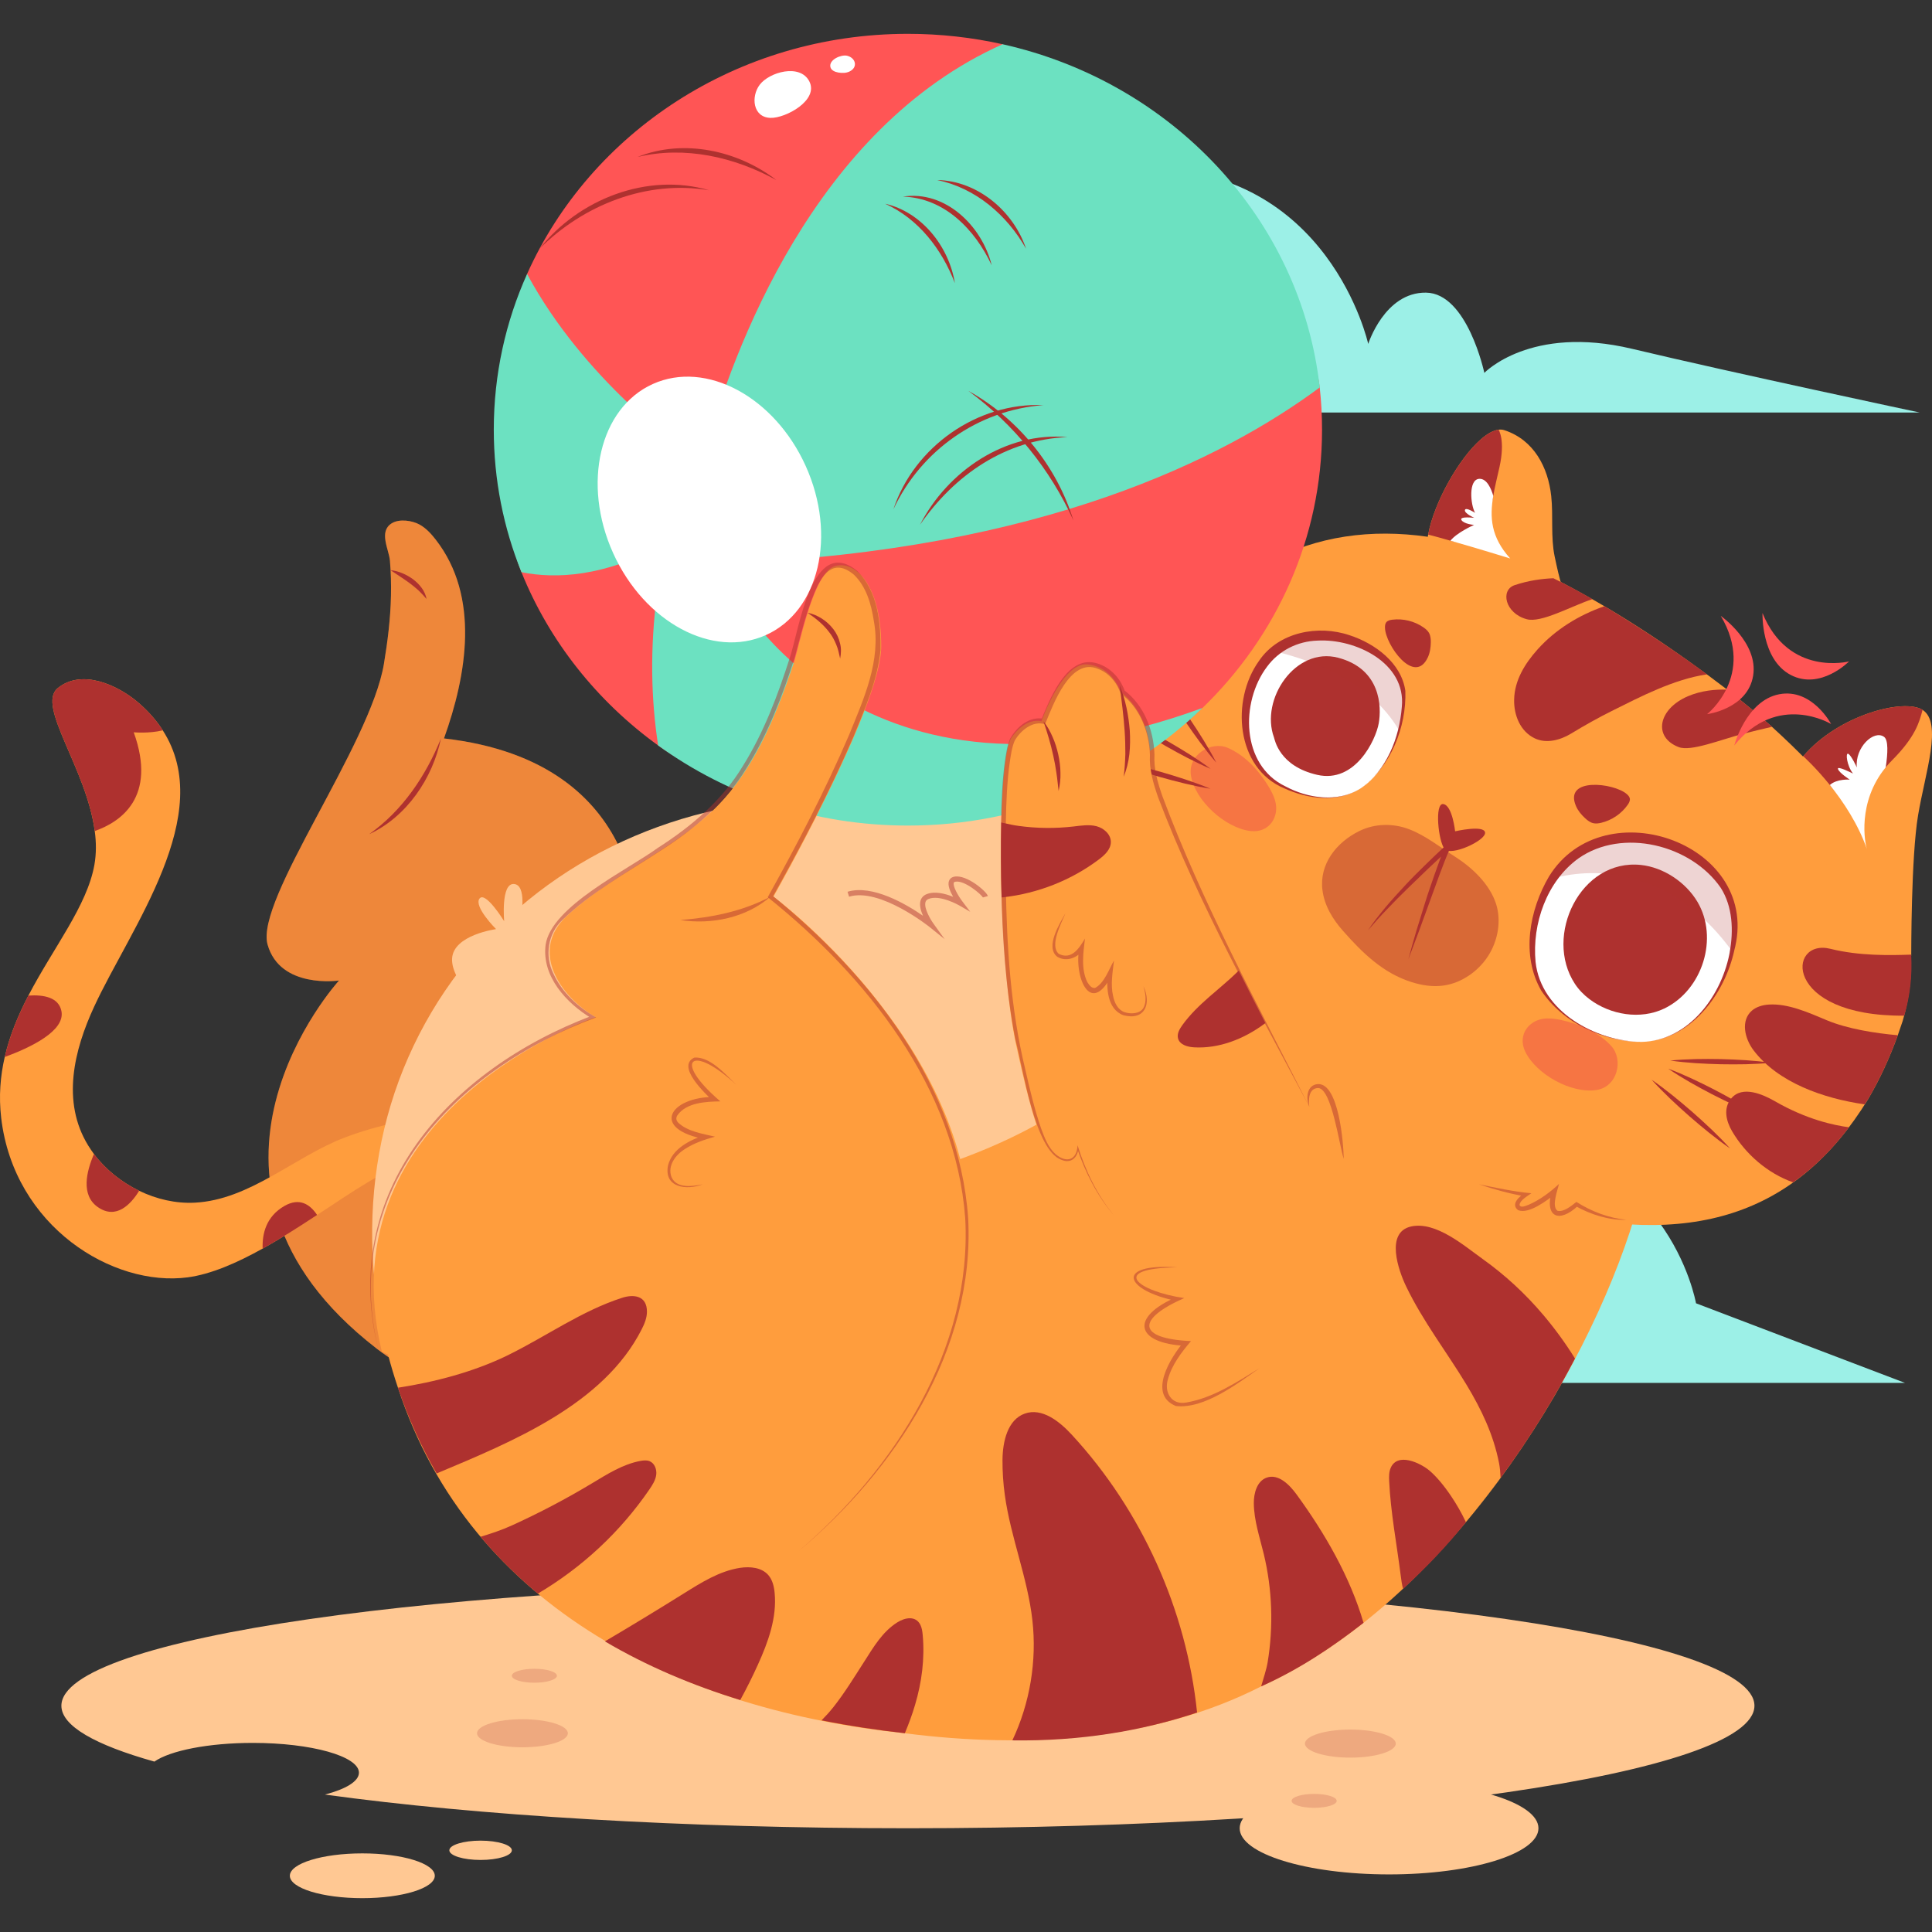 <?xml version="1.0" encoding="UTF-8"?>
<!-- Generator: Adobe Illustrator 25.2.3, SVG Export Plug-In . SVG Version: 6.00 Build 0)  -->
<svg xmlns="http://www.w3.org/2000/svg" xmlns:xlink="http://www.w3.org/1999/xlink" version="1.1" id="Capa_1" x="0px" y="0px" viewBox="0 0 512 512" style="enable-background:new 0 0 512 512;" xml:space="preserve" width="512" height="512">
<rect x="0" y="0" width="512" height="512" fill="#333333" stroke="none"/>
<g>
	<path style="fill:#9CF0E7;" d="M246.104,88.227c0,0,7.554-43.383,56.893-43.631c49.339-0.247,59.596,46.552,59.596,46.552   s4.333-13.731,15.309-13.597c10.975,0.134,15.463,21.269,15.463,21.269s12.18-12.801,39.106-6.39   c26.925,6.411,76.289,16.897,76.289,16.897H190.718L246.104,88.227z"/>
	<path style="fill:#9CF0E7;" d="M449.461,345.383c0,0-7.554-43.383-56.893-43.631c-49.339-0.247-59.596,46.552-59.596,46.552   s-4.333-13.731-15.309-13.597c-10.975,0.134-15.463,21.269-15.463,21.269s-12.181-12.801-39.106-6.39   c-26.926,6.411-76.289,16.897-76.289,16.897h318.041L449.461,345.383z"/>
	<path style="fill:#FFC893;" d="M464.945,452.039c0,17.924-100.448,32.467-224.346,32.467c-59.863,0-114.259-3.394-154.493-8.93   c5.547-1.445,9.015-3.51,9.015-5.794c0-4.362-12.596-7.897-28.117-7.897c-11.812,0-21.931,2.052-26.087,4.955   c-15.761-4.426-24.649-9.459-24.649-14.801c0-17.937,100.433-32.467,224.331-32.467   C364.497,419.573,464.945,434.103,464.945,452.039z"/>
	<g>
		<path style="fill:#FF9D3D;" d="M495.098,291.226l-0.056,0.102c-18.881,30.78-47.109,39.922-88.88,28.726    c-54.469-15.289-112.597-92.507-112.597-92.507c-2.177-12.392,1.69-35.873,13.569-51.866c0.062-0.079,0.102-0.152,0.163-0.231    c1.361-1.956,2.907-3.963,4.52-5.842c4.429-5.2,9.375-10.128,14.851-14.298c24.2-19.428,55.765-16.931,84.996-2.069    c0.145,0.079,0.298,0.144,0.444,0.223c0.495,0.232,0.996,0.487,1.49,0.755c15.57,8.084,30.898,18.416,44.125,28.539l0.014,0.008    c4.235,3.286,8.175,6.563,11.848,9.844c27.754,25.321,42.909,49.657,34.628,78.011c-0.415,1.265-0.84,2.486-1.278,3.729    C500.747,280.407,498.136,286.064,495.098,291.226z"/>
		<g>
			<path style="fill:#FFFFFF;" d="M435.109,276.113c-9.16,0.188-20.022-4.863-25.374-12.355c-1.142-1.601-2.035-3.35-2.62-5.25     c-2.498-8.272-0.289-18.479,4.382-25.67c0.095-0.174,0.204-0.34,0.314-0.507c4.847-7.17,13.284-11.009,21.867-10.344     c10.043,0.783,21.951,6.611,24.993,16.892c1.196,4.06,1.242,8.642,0.321,13.168l0.014,0.008     C456.59,264.128,447.38,275.85,435.109,276.113z"/>
			<path style="fill:#AE312F;" d="M435.11,276.113c-10.236-0.039-20.897-4.989-26.672-13.609c-5.366-9.327-3.166-21.351,2.097-30.29     l-0.045,0.076c14.586-23.669,56.862-8.447,49.036,19.867l-0.271-0.586c0.013,0.007,0.356,0.208,0.37,0.216     C457.079,263.484,447.972,275.765,435.11,276.113z M435.11,276.113c12.653-0.367,21.386-12.591,23.361-24.165l0.271,0.584     c-0.01-0.006-0.344-0.18-0.357-0.186c1.052-5.71,0.796-12.096-2.368-17.064c-7.878-11.445-26.069-15.968-37.692-7.814     c-8.398,6.06-12.344,17.31-11.384,27.453C408.378,268.071,422.849,276.008,435.11,276.113z"/>
		</g>
		<path style="fill:#AE312F;" d="M385.621,220.302c0,0-0.723-6.833-3.119-7.218c-2.396-0.385-1.337,9.936,0.34,11.923    c1.677,1.987,10.945-2.249,10.719-4.365C393.334,218.526,385.621,220.302,385.621,220.302z"/>
		<path style="fill:#AE312F;" d="M373.228,254.211c0.663-2.548,1.421-5.066,2.143-7.596l2.339-7.536    c0.775-2.515,1.659-4.993,2.52-7.481c0.89-2.484,1.747-4.96,2.836-7.42l1.073,0.795c-3.792,3.384-7.458,6.928-11.104,10.478    c-1.82,1.779-3.624,3.577-5.37,5.43c-1.777,1.825-3.482,3.716-5.138,5.662c1.413-2.131,3.027-4.122,4.645-6.104    c1.649-1.957,3.38-3.84,5.118-5.717c1.728-1.887,3.56-3.672,5.38-5.467c1.829-1.788,3.672-3.554,5.556-5.294l2.456-2.267    l-1.383,3.062c-1.056,2.339-1.98,4.815-2.896,7.266l-2.692,7.401l-2.699,7.406L373.228,254.211z"/>
		<path style="fill:#AE312F;" d="M421.254,264.81c5.521,4.147,13.47,5.508,19.815,2.453c10.108-4.867,14.467-18.696,8.753-28.293    c-3.068-5.153-8.943-9.105-14.939-9.746c-16.023-1.713-25.854,18.791-17.524,31.494    C418.385,262.283,419.717,263.656,421.254,264.81z"/>
		<g>
			<path style="fill:#FFFFFF;" d="M360.541,208.957c-6.685,4.286-15.617,2.432-22.025-1.36c-0.876-0.534-1.699-1.133-2.445-1.803     c-9.046-8.073-7.495-25.437,1.716-33.185c0.931-0.811,1.97-1.507,3.078-2.089c9.724-5.059,25.12-0.588,30.066,9.412     c1.18,2.432,1.234,5.304,0.949,7.936c-0.189,1.799-0.575,3.716-1.139,5.65C369.01,199.599,365.515,205.773,360.541,208.957z"/>
			<path style="fill:#AE312F;" d="M360.541,208.957c-6.068,3.879-13.937,2.821-20.21-0.047     c-12.856-5.367-14.153-23.413-6.673-33.784c5.208-7.699,15.765-9.606,24.045-6.763c6.697,2.184,13.692,7.332,14.728,14.728     C372.764,192.717,368.518,203.304,360.541,208.957z M360.541,208.957c6.964-4.799,10.322-13.482,10.959-21.64     c1.143-11.673-12.322-18.116-22.361-17.551c-5.306,0.164-10.235,2.664-13.365,6.922c-7.084,9.386-6.891,26.038,4.822,31.683     C346.628,211.605,354.492,212.76,360.541,208.957z"/>
		</g>
		<path style="fill:#AE312F;" d="M337.619,195.433c0.216,0.588,1.358,7.602,11.454,9.909c10.096,2.307,15.524-9.282,16.304-13.647    c0.781-4.364,0.577-14.409-10.75-17.387C343.299,171.329,333.91,185.309,337.619,195.433z"/>
		<path style="fill:#FF9D3D;" d="M414.414,156.076c-0.592,0.016-10.184,0.27-19.352-0.977c-3.129-0.443-6.208-1.047-8.864-1.91    c-4.309-1.387-7.508-3.431-7.957-6.444c-0.191-1.309-0.129-2.839,0.152-4.531c0.021-0.177,0.05-0.368,0.085-0.537    c1.549-8.477,8.134-20.217,14.033-25.308c1.641-1.422,3.219-2.314,4.616-2.494c0.55-0.077,1.052-0.029,1.55,0.129    c7.856,2.585,11.602,9.88,12.415,17.478c0.563,5.222-0.174,10.827,0.909,15.993c0.09,0.388,0.77,3.771,1.432,6.184l0.165,0.561    C413.895,155.266,414.201,156.016,414.414,156.076z"/>
		<path style="fill:#FF9D3D;" d="M506.496,253.298c-0.595-0.532-39.372-35.742-31.268-49.234c0.778-1.29,1.672-2.516,2.652-3.658    c9.31-10.971,26.729-15.397,31.607-12.288l0.014,0.008c5.377,3.438,0.686,16.681-1.191,27.936    C506.447,227.154,506.509,252.514,506.496,253.298z"/>
		<path style="fill:#AE312F;" d="M491.723,211.94c0,0-3.256,0.485-6.794-3.909c-3.722-4.608-6.892-7.465-7.05-7.626    c9.31-10.971,26.729-15.397,31.607-12.288l0.014,0.008c-0.855,3.263-1.902,7.155-8.092,13.367    c-0.613,0.607-1.161,1.232-1.671,1.857C493.057,207.523,491.723,211.94,491.723,211.94z"/>
		<path style="fill:#AE312F;" d="M392.301,139.01c0,0-0.743,6.308-7.923,4.279c-2.197-0.632-4.279-1.201-5.9-1.614    c1.549-8.477,8.134-20.217,14.033-25.308c1.641-1.422,3.219-2.314,4.616-2.494c0,0,1.866,2.693,0.242,9.961    c-0.597,2.65-1.225,5.151-1.635,7.564C394.77,137.107,392.301,139.01,392.301,139.01z"/>
		<path style="opacity:0.48;fill:#EB4949;" d="M409.818,269.904c-4.489,0.154-7.779,4.261-5.625,8.763    c2.884,6.029,12.266,11.252,18.932,10.189c5.628-0.897,7.128-8.113,3.878-11.647c-2.746-2.988-6.445-4.929-10.259-6.092    C414.971,270.577,412.334,269.818,409.818,269.904z"/>
		<path style="opacity:0.48;fill:#EB4949;" d="M337.885,212.064c1.315,4.295-1.498,8.742-6.456,8.171    c-6.639-0.766-14.631-7.938-15.795-14.587c-0.983-5.613,5.352-9.38,9.752-7.457c3.719,1.625,6.758,4.491,9.099,7.718    C335.573,207.41,337.148,209.657,337.885,212.064z"/>
		<path style="fill:#AE312F;" d="M452.375,178.715c-8.783,1.26-17.837,6.024-24.834,9.5c-3.841,1.9-7.585,4.002-11.245,6.227    c-2.752,1.664-6.444,2.703-9.545,1.24c-3.894-1.839-5.597-6.213-5.49-10.316c0.121-5.131,2.881-9.54,6.209-13.263    c4.714-5.265,10.976-9.122,17.725-11.452c0.297,0.18,0.608,0.369,0.92,0.558C435.738,167.052,444.493,172.895,452.375,178.715z"/>
		<path style="fill:#AE312F;" d="M320.621,180.581c-4.233-1.873-7.375-5.75-9.661-9.952c0.278-0.338,0.557-0.676,0.857-1.021    c0.271-0.323,0.549-0.661,0.841-0.992c2.582-2.943,5.325-5.799,8.261-8.492C323.949,171.604,328.564,184.079,320.621,180.581z"/>
		<path style="fill:#AE312F;" d="M312.728,189.574c-3.495-0.153-7.476-2.453-10.927-5.106c0.476-0.908,0.974-1.823,1.495-2.744    c1.151-2.009,2.421-4.029,3.839-6.043c0.062-0.079,0.102-0.152,0.163-0.231C313.417,182.399,318.889,189.843,312.728,189.574z"/>
		<path style="fill:#AE312F;" d="M330.987,162.728c-1.923-1.688-3.314-4.423-4.319-7.418c0.115-0.107,0.244-0.206,0.373-0.305    c2.714-2.043,5.577-3.947,8.604-5.632C335.992,158.243,335.445,166.644,330.987,162.728z"/>
		<path style="fill:#AE312F;" d="M469.586,192.61c-2.485,0.586-5.268,1.236-7.306,1.763c-6.452,1.682-14.164,4.881-17.441,3.604    c-6.855-2.661-5.379-10.105,2.479-13.469c3.584-1.531,7.354-1.85,10.406-1.75l0.014,0.008    C461.973,186.053,465.913,189.329,469.586,192.61z"/>
		<path style="fill:#AE312F;" d="M422,158.777c-5.75,1.914-13.543,6.367-17.399,5.322c-5.805-1.581-7.023-7.743-3.219-9.023    c3.692-1.246,7.319-1.718,10.283-1.835C415.018,154.898,418.46,156.736,422,158.777z"/>
		<path style="opacity:0.21;fill:#AE312F;" d="M458.991,252.047c-19.594-26.906-44.404-20.18-47.494-19.209    c0.095-0.174,0.204-0.34,0.314-0.507c4.847-7.17,13.284-11.009,21.867-10.344c10.043,0.783,21.951,6.611,24.993,16.892    C459.867,242.94,459.913,247.522,458.991,252.047z"/>
		<path style="opacity:0.21;fill:#AE312F;" d="M370.741,193.518c-7.715-13.317-24.103-18.836-32.954-20.909    c0.931-0.811,1.97-1.507,3.078-2.089c9.724-5.059,25.12-0.588,30.066,9.412c1.18,2.432,1.234,5.304,0.949,7.936    C371.691,189.667,371.305,191.585,370.741,193.518z"/>
		<path style="fill:#AE312F;" d="M504.65,269.164c-32.344,0.23-31.056-20.591-19.555-17.715c7.709,1.921,15.93,1.73,21.382,1.537    C506.801,258.51,506.197,263.905,504.65,269.164z"/>
		<path style="fill:#AE312F;" d="M495.098,291.226l-0.056,0.102c-0.319,0.447-0.601,0.896-0.898,1.337    c-10.904-1.553-22.921-5.764-29.406-14.288c-2.447-3.216-3.443-7.92-0.503-10.517c1.183-1.031,2.859-1.55,4.586-1.644    c5.116-0.301,10.535,2.162,15.333,4.173c5.462,2.279,12.813,3.441,18.781,3.962C500.747,280.407,498.136,286.064,495.098,291.226z    "/>
		<path style="fill:#AE312F;" d="M489.996,298.743c-4.246,5.652-9.168,10.656-14.797,14.595c-6.731-2.368-12.576-7.435-16.159-13.51    c-1.591-2.712-2.44-6.131-0.217-8.761c2.934-3.486,8.398-1.036,11.538,0.769C478.876,296.737,486.034,298.204,489.996,298.743z"/>
		<path style="fill:#AE312F;" d="M294.183,201.424c4.579,0.749,9.043,1.897,13.479,3.142c4.425,1.285,8.822,2.67,13.104,4.456    c-4.579-0.746-9.043-1.894-13.479-3.141C302.862,204.593,298.466,203.208,294.183,201.424z"/>
		<path style="fill:#AE312F;" d="M297.663,190.469c4.128,1.745,8.05,3.85,11.922,6.043c3.851,2.229,7.65,4.548,11.242,7.229    c-4.13-1.742-8.052-3.848-11.922-6.043C305.056,195.467,301.257,193.147,297.663,190.469z"/>
		<path style="fill:#AE312F;" d="M307.363,180c2.94,3.383,5.537,6.998,8.05,10.67c2.479,3.695,4.871,7.449,6.918,11.436    c-2.943-3.381-5.54-6.996-8.05-10.67C311.805,187.739,309.412,183.986,307.363,180z"/>
		<path style="fill:#FFFFFF;" d="M490.203,206.611c0,0-2.714-1.723-3.113-2.788c-0.414-1.072,3.983,1.191,3.983,1.191    c-1.657-2.108-2.045-5.614-1.28-5.254c0.787,0.353,2.285,3.617,2.285,3.617c-0.532-5.28,4.506-10.068,7.219-8.1    c1.162,0.84,1.001,4.349,0.441,8.073c-7.614,9.241-5.551,20.213-4.94,21.788c-2.331-6.712-6.33-12.713-9.868-17.107    C486.795,206.335,490.203,206.611,490.203,206.611z"/>
		<path style="fill:#FFFFFF;" d="M384.378,143.29c1.68-2.116,5.898-4.017,6.266-4.174c-0.228-0.03-2.699-0.265-3.343-1.294    c-0.672-1.082,3.387-0.584,3.387-0.584s-2.681-1.197-2.465-2.077c0.194-0.874,2.697,0.753,2.697,0.753    c-1.235-2.123-1.845-8.952,1.169-9.023c1.962-0.042,3.089,2.625,3.645,4.509c-0.963,5.708-0.658,10.921,4.491,16.607    C400.225,148.006,391.558,145.319,384.378,143.29z"/>
		<path style="opacity:0.48;fill:#AE312F;" d="M373.157,219.652c-4.011-1.457-8.758-1.475-12.941,0.587    c-6.065,2.989-10.594,8.743-9.761,15.58c0.517,4.243,2.786,7.844,5.452,10.868c5.11,5.794,10.595,11.189,18.142,13.57    c2.737,0.864,5.674,1.349,8.652,0.901c4.562-0.686,9.018-3.672,11.681-7.828c2.663-4.155,3.471-9.382,2.117-13.703    c-1.665-5.315-6.428-9.758-10.862-12.57C381.688,224.553,377.567,221.255,373.157,219.652z"/>
		<path style="fill:#AE312F;" d="M437.683,286.124c3.821,2.631,7.368,5.574,10.849,8.593c3.454,3.05,6.839,6.179,9.949,9.622    c-3.823-2.629-7.371-5.572-10.85-8.594C444.18,292.693,440.795,289.564,437.683,286.124z"/>
		<path style="fill:#AE312F;" d="M465.8,295.474c-4.199-1.566-8.208-3.501-12.17-5.526c-3.943-2.061-7.839-4.215-11.542-6.74    c4.201,1.564,8.209,3.499,12.17,5.526C458.199,290.798,462.095,292.952,465.8,295.474z"/>
		<path style="fill:#AE312F;" d="M469.336,281.648c-4.461,0.44-8.911,0.465-13.36,0.389c-4.448-0.117-8.894-0.339-13.33-0.978    c4.461-0.443,8.911-0.468,13.361-0.389C460.454,280.79,464.9,281.012,469.336,281.648z"/>
	</g>
	<g>
		<path style="fill:#FF9D3D;" d="M168.904,247.764c0,0,3.789-45.816-51.241-52.073c6.044-16.856,9.574-37.543-2.189-52.679    c-1.197-1.541-2.543-3.018-4.244-3.974c-1.953-1.098-5.421-1.636-7.47-0.325c-3.454,2.211-0.681,6.869-0.425,9.874    c0.264,3.098,0.343,6.21,0.276,9.318c-0.131,6.062-0.877,12.061-1.871,18.036c-3.59,21.585-34.148,62.51-30.834,74.364    c3.315,11.854,18.932,9.545,18.932,9.545s-48.049,52.703,9.999,97.555C157.884,402.257,168.904,247.764,168.904,247.764z"/>
		<path style="opacity:0.2;fill:#AE312F;" d="M168.904,247.764c0,0,3.789-45.816-51.241-52.073    c6.044-16.856,9.574-37.543-2.189-52.679c-1.197-1.541-2.543-3.018-4.244-3.974c-1.953-1.098-5.421-1.636-7.47-0.325    c-3.454,2.211-0.681,6.869-0.425,9.874c0.264,3.098,0.343,6.21,0.276,9.318c-0.131,6.062-0.877,12.061-1.871,18.036    c-3.59,21.585-34.148,62.51-30.834,74.364c3.315,11.854,18.932,9.545,18.932,9.545s-48.049,52.703,9.999,97.555    C157.884,402.257,168.904,247.764,168.904,247.764z"/>
	</g>
	<path style="fill:#FF9D3D;" d="M433.256,322.229c-13.003,43.049-50.237,102.449-99.04,124.681   c-28.095,14.343-62.128,16.586-94.424,12.42c-58.189-5.978-114.996-32.49-134.33-91.57c-3.885-11.502-6.21-23.542-6.724-35.671   c-0.76-17.709,9.273-32.494,16.489-48.88c14.601-33.182,36.654-51.364,71.65-59.916c11.619-2.841,23.841-12.284,35.783-12.678   c18.159-0.591,35.109,0.689,50.807,3.348c94.805,15.908,127.79,90.374,127.79,90.374L433.256,322.229z"/>
	<path style="fill:#FF9D3D;" d="M110.062,296.241l-2.999,12.765c-4.884,0.737-13.365,6.632-23.029,12.971   c-4.626,3.05-9.527,6.186-14.428,8.91c-6.82,3.804-13.691,6.802-19.86,7.625c-19.842,2.622-46.059-13.468-49.434-42.272   c-0.668-5.74-0.223-11.086,0.943-16.124c1.336-5.792,3.615-11.172,6.271-16.278c6.648-12.783,15.559-23.749,17.495-34.681   c0.514-2.93,0.497-5.928,0.086-8.927c-2.159-16.569-15.524-33.156-9.819-37.851c6.357-5.243,15.936-0.805,21.265,3.735   c2.759,2.348,4.935,4.849,6.58,7.437c14.393,22.293-8.516,52.313-18.18,73.218c-5.329,11.515-8.704,25.154-1.611,36.755   c0.48,0.788,1.011,1.559,1.559,2.313c3.084,4.095,7.283,7.454,11.977,9.733c4.609,2.227,9.699,3.41,14.719,3.153   c14.616-0.737,26.49-12.2,39.702-17.238c4.369-1.662,8.842-2.964,13.416-3.924C105.316,297.423,109.873,297.046,110.062,296.241z"/>
	<path style="fill:#FFC893;" d="M214.037,317.78c-105.14,18.78-101.153,45.124-101.153,45.124s-4.878-1.533-10.944-7.53   c-1.799-7.642-2.862-15.456-3.204-23.286c-0.754-17.7,2.245-35.487,9.458-51.868c14.599-33.19,43.969-56.408,78.958-64.958   c11.617-2.844,23.561-4.25,35.504-4.644c18.163-0.6,35.109,0.686,50.805,3.341l39.305,31.209   C312.765,245.168,319.177,299.017,214.037,317.78z"/>
	<path style="opacity:0.48;fill:#AE312F;" d="M293.363,213.109c-0.063,2.422-0.123,4.838-0.066,7.247   c0.013,1.203,0.058,2.404,0.155,3.593c0.104,1.177,0.259,2.39,0.638,3.399l0.102,0.273l-0.179,0.264   c-0.571,0.838-1.12,1.748-1.507,2.671c-0.393,0.886-0.598,1.998-0.201,2.366c0.183,0.18,0.295,0.222,0.685,0.054   c0.356-0.175,0.731-0.498,1.076-0.843c0.692-0.704,1.312-1.57,1.861-2.413l1.533-2.353l-0.277,2.781   c-0.11,1.105-0.157,2.257-0.127,3.376c0.034,1.118,0.128,2.251,0.437,3.244c0.146,0.495,0.379,0.952,0.674,1.182   c0.331,0.258,0.659,0.364,0.916,0.182c0.647-0.413,1.099-1.636,1.325-2.643l0.322-1.438l0.587,1.312   c0.779,1.742,1.714,3.442,2.685,5.104c0.979,1.663,2.083,3.251,3.381,4.701c-1.491-1.259-2.727-2.798-3.88-4.374   c-1.14-1.596-2.134-3.273-3.056-5.02l0.91-0.125c-0.102,0.622-0.249,1.197-0.472,1.789c-0.24,0.575-0.519,1.195-1.183,1.671   c-0.334,0.223-0.816,0.351-1.228,0.265c-0.215-0.028-0.408-0.087-0.569-0.176c-0.176-0.073-0.341-0.164-0.486-0.298   c-0.623-0.489-0.912-1.135-1.119-1.728c-0.419-1.211-0.525-2.415-0.57-3.605c-0.041-1.195-0.007-2.363,0.101-3.564l1.256,0.427   c-0.602,0.96-1.259,1.83-2.07,2.653c-0.417,0.401-0.854,0.8-1.464,1.097c-0.17,0.063-0.334,0.13-0.513,0.178   c-0.204,0.02-0.402,0.064-0.616,0.033c-0.449-0.056-0.848-0.294-1.105-0.6c-0.551-0.625-0.57-1.439-0.48-2.037   c0.099-0.622,0.311-1.163,0.538-1.688c0.482-1.035,1.054-1.964,1.742-2.857l-0.077,0.536c-0.398-1.288-0.457-2.513-0.504-3.743   c-0.03-1.226-0.006-2.444,0.049-3.659C292.746,217.917,292.975,215.503,293.363,213.109z"/>
	<path style="fill:#AE312F;" d="M103.508,151.114c1.082,0.078,2.119,0.386,3.11,0.793c0.996,0.403,1.931,0.949,2.813,1.577   c0.861,0.658,1.657,1.419,2.305,2.3c0.641,0.885,1.117,1.903,1.306,2.964c-0.71-0.824-1.375-1.57-2.108-2.26   c-0.751-0.668-1.506-1.315-2.318-1.907C107,153.38,105.281,152.323,103.508,151.114z"/>
	<path style="fill:#AE312F;" d="M35.439,194.065c6.237,17.289-3.564,23.801-10.332,26.165c-2.159-16.569-15.524-33.156-9.819-37.851   c6.357-5.243,15.936-0.805,21.265,3.735c2.759,2.348,4.935,4.849,6.58,7.437C39.466,194.442,35.439,194.065,35.439,194.065z"/>
	<path style="fill:#AE312F;" d="M1.255,280.117c1.336-5.792,3.615-11.172,6.271-16.278c4.13-0.274,8.036,0.48,8.756,4.13   C17.31,273.229,8.023,277.632,1.255,280.117z"/>
	<path style="fill:#AE312F;" d="M36.878,315.569c-2.176,3.547-6.083,7.762-10.984,4.301c-4.489-3.153-3.015-9.373-0.994-14.034   C27.985,309.932,32.183,313.29,36.878,315.569z"/>
	<path style="fill:#AE312F;" d="M84.034,321.978c-4.626,3.05-9.527,6.186-14.428,8.91c-0.154-3.838,0.856-8.482,5.792-11.309   C79.339,317.334,82.115,319.099,84.034,321.978z"/>
	<path style="opacity:0.48;fill:#AE312F;" d="M391.916,313.847c4.608,0.937,9.236,1.953,13.913,2.379   c-1.017,0.748-3.02,1.814-3.143,3.123c0.397,0.886,1.731,0.149,2.474-0.097c2.92-1.28,5.673-3.32,7.981-5.488   c-0.367,1.752-2,5.82-0.433,7.087c1.644,0.486,3.753-1.32,5.066-2.334c3.963,2.542,8.584,4.288,13.304,4.756   c-4.745,0.115-9.401-1.356-13.551-3.654l0.643-0.055c-5.018,4.694-8.89,2.989-6.936-3.968l1.121,0.686   c-2.265,1.738-7.149,5.579-10.039,4.429c-2.095-1.576,0.418-3.764,1.854-4.554l0.197,0.915   C400.112,316.371,395.99,315.21,391.916,313.847z"/>
	<g>
		<path style="fill:#FF5555;" d="M350.356,113.866c0,28.752-12.097,54.797-31.683,73.749c-19.894,19.243-47.533,23.86-78.067,23.86    c-24.863,0-47.79-0.591-66.193-13.921c-16.158-11.686-28.82-27.553-36.223-45.922c-4.746-11.72-2.468-23.501-2.468-36.814    c0-14.65,3.959-42.212,3.959-42.212C156.44,35.182,195.319,8.966,240.607,8.966c8.636,0,17.032,0.96,25.102,2.759l48.3,40.174    c0,0,33.217,28.114,35.73,50.779C350.15,106.343,350.356,110.079,350.356,113.866z"/>
		<path style="fill:#6CE1C1;" d="M349.739,102.677c-25.24,18.728-73.595,43.197-156.339,46.539    c-0.068,0.017-0.154,0.017-0.223,0.017l-6.991-11.241l-2.725-4.387c0,0,0.669-3.735,2.279-9.938    c0.291-1.165,0.634-2.416,0.994-3.735c7.437-26.885,28.992-85.898,78.975-108.207C310.517,21.748,344.787,58.023,349.739,102.677z    "/>
		<path style="fill:#6CE1C1;" d="M318.673,187.615c-19.894,19.243-47.532,31.169-78.067,31.169c-24.863,0-47.79-7.899-66.193-21.23    c-1.867-12.115-2.227-25.617-0.257-40.473c0.634-4.849,1.285-9.099,1.919-12.783h0.017c3.41-19.74,6.768-23.698,9.647-20.63    c1.679,1.782,3.204,5.911,4.507,10.692c1.319,4.901,2.399,10.469,3.153,14.856c0.788,4.558,1.216,7.865,1.216,7.865    S228.132,220.788,318.673,187.615z"/>
		<path style="fill:#6CE1C1;" d="M190.247,134.359c-1.045,1.131-2.382,2.347-4.061,3.633c-2.536,1.919-5.843,4.027-10.093,6.289    c0,0.017-0.017,0.017-0.017,0.017c-16.055,8.602-28.838,9.167-37.885,7.334c-4.746-11.72-7.334-24.452-7.334-37.765    c0-14.65,3.136-28.598,8.825-41.261c15.13,28.118,40.936,46.11,40.936,46.11h2.844c0,0,1.456,0.394,3.273,1.217    C191.121,121.937,197.529,126.494,190.247,134.359z"/>
		
			<ellipse transform="matrix(0.912 -0.411 0.411 0.912 -38.863 89.195)" style="fill:#FFFFFF;" cx="187.936" cy="134.95" rx="27.998" ry="36.476"/>
	</g>
	<g>
		<path style="fill:#FF9D3D;" d="M355.583,307.108l-60.357,15.023l-0.436,0.113c-5.345-6.147-8.426-14.207-9.368-16.936    c-0.211-0.619-0.323-0.971-0.323-0.971s-0.253,2.912-2.462,3.122c-0.014,0-0.014,0-0.028,0c-0.507,0.056-1.112-0.042-1.857-0.352    c-3.966-1.66-6.344-6.639-11.492-30.354c-2.138-9.874-3.376-24.644-3.826-38.935c-0.211-6.949-0.239-13.757-0.085-19.847    c0.295-11.478,1.224-20.354,2.729-22.506c2.855-4.065,5.711-4.515,7.075-4.445c0.535,0.014,0.844,0.126,0.844,0.126    s0.014-0.028,0.028-0.098c0.478-1.322,5.725-15.388,12.069-14.98h0.014c0.056,0,0.112,0.014,0.169,0.014    c6.723,0.731,8.707,7.3,8.707,7.3s0.07,0.042,0.211,0.155c1.28,0.942,8.06,6.526,7.638,18.525    c-0.253,7.132,11.872,33.098,23.096,55.505c2.433,4.853,4.825,9.551,7.033,13.841c6.372,12.364,11.281,21.465,11.492,21.873    c-0.014-0.113-0.169-0.675-0.225-1.407c-0.014,0-0.014-0.014-0.014-0.014c-0.155-1.632,0.099-4.065,2.912-4.065    c0.056,0,0.112,0,0.169,0.014c0.014,0,0.014,0,0.028,0C353.445,288.4,355.583,307.108,355.583,307.108z"/>
		<path style="fill:#AE312F;" d="M276.522,191.141c1.021,1.264,1.798,2.704,2.442,4.189c0.655,1.485,1.138,3.043,1.493,4.629    c0.339,1.589,0.564,3.208,0.574,4.834c0.055,1.622-0.131,3.251-0.49,4.825c-0.209-1.612-0.324-3.182-0.573-4.739    c-0.222-1.557-0.495-3.099-0.845-4.625C278.468,197.187,277.556,194.194,276.522,191.141z"/>
		<path style="fill:#AE312F;" d="M296.715,181.606c1.568,3.822,2.364,7.915,2.692,12.034c0.121,2.065,0.109,4.145-0.112,6.209    c-0.239,2.062-0.729,4.102-1.51,6.009c0.266-2.049,0.386-4.062,0.444-6.078c0-2.02-0.045-4.032-0.186-6.047    c-0.134-2.015-0.346-4.027-0.57-6.046C297.226,185.672,296.993,183.647,296.715,181.606z"/>
		<path style="opacity:0.48;fill:#AE312F;" d="M295.31,322.243l-0.085-0.112v0c-4.425-5.165-7.562-11.326-9.762-17.743l0.348-0.034    c-0.27,2.439-1.983,4.095-4.505,3.016c-7.135-2.487-10.227-24.641-12.238-31.917c-2.579-13.545-3.485-27.04-3.727-40.763    c-0.044-9.622-0.39-23.309,0.945-32.772c0.311-2.076,0.566-4.174,1.397-6.157c1.818-3.162,5.105-6.064,9.036-5.265l-0.843,0.425    c2.219-5.345,6.395-16.264,13.531-15.41c3.392,0.463,6.318,2.855,7.868,5.792l-0.106-0.142c0.115,0.111,0.2,0.316,0.199,0.475    l-0.077-0.301c0.326,0.612,0.595,1.186,0.819,1.861l-0.259-0.344c5.379,4.076,7.874,10.649,8.095,17.136    c-0.227,3.784,0.849,7.381,2.081,10.952c10.57,28.324,25.295,55.375,38.948,82.341c-14.208-26.764-29.277-53.605-40.054-81.962    c-1.251-3.579-2.403-7.407-2.18-11.29c-0.192-6.121-2.729-12.608-7.775-16.256c-0.191-0.615-0.481-1.252-0.795-1.831l-0.077-0.302    c-0.011,0.14,0.066,0.327,0.171,0.419l-0.106-0.143c-1.16-2.122-2.983-3.885-5.228-4.683c-7.311-3.024-11.854,9.503-13.978,14.698    c-3.243-1.051-6.536,1.669-8.065,4.387c-0.75,1.801-1.011,3.823-1.306,5.773c-1.349,9.286-1.063,23.06-1.039,32.572    c0.275,16.329,1.275,32.637,5.129,48.595c1.21,5.307,2.449,10.625,4.215,15.751c0.924,2.51,1.918,5.158,3.914,6.911    c2.855,2.35,5.576,1.564,5.761-2.411c2.075,6.694,5.178,13.192,9.666,18.619l0,0.001L295.31,322.243z"/>
		<path style="opacity:0.48;fill:#AE312F;" d="M346.989,293.295l-0.016-0.012l-0.001-0.001c-0.957-2.154-0.718-5.774,2.281-5.994    c0.017-0.001,0.054-0.002,0.07-0.003l-0.074,0.005c5.529-0.271,6.808,15.673,6.854,19.819c-1.159-3.419-3.171-18.619-6.766-18.772    c-0.008-0.001-0.033-0.002-0.041-0.002l0.042-0.002c-2.509,0.047-2.609,3.002-2.361,4.949l0-0.001L346.989,293.295z"/>
	</g>
	<g>
		<path style="fill:#FF9D3D;" d="M212.23,411.234c0,0,46.228-35.9,44.868-85.932c-1.36-50.032-52.12-87.687-52.12-87.687    s28.552-50.208,28.552-66.328c0-16.12-6.798-22.812-12.238-21.279c-5.75,1.626-9.419,21.139-10.986,25.807    c-4.9,14.6-10.959,29.599-22.648,40.124c-11.468,10.327-26.113,16.347-37.467,26.831c-9.807,9.056-2.014,21.168,7.651,26.787    c0,0-72.061,24.294-56.652,88.65"/>
		<path style="fill:#AE312F;" d="M214.034,162.405c1.337,0.23,2.602,0.794,3.758,1.523c1.162,0.729,2.19,1.684,3.043,2.786    c0.849,1.104,1.473,2.397,1.777,3.752c0.367,1.343,0.294,2.759,0.035,4.069c-0.311-1.324-0.535-2.585-1.053-3.748    c-0.474-1.165-1.069-2.27-1.849-3.248C218.239,165.533,216.251,163.909,214.034,162.405z"/>
		<path style="opacity:0.48;fill:#AE312F;" d="M100.396,358.21c-10.925-42.457,18.847-74.797,56.513-89.045l-0.075,0.741    c-6.683-3.981-13.323-11.161-12.24-19.532c1.517-10.202,21.65-19.789,29.709-25.656c8.888-5.684,17.076-12.594,22.561-21.716    c5.589-8.93,9.354-18.957,12.533-28.973c2.415-7.346,5.809-32.465,17.812-22.7c5.411,5.422,6.242,13.689,6.136,20.991    c-0.819,8.053-4.138,15.524-7.159,22.911c-6.339,14.631-13.748,28.758-21.53,42.665l-0.151-0.717    c26.191,21.244,49.614,50.87,52.066,85.63c1.866,34.869-19.279,66.807-45.137,88.432c25.559-21.762,46.255-53.731,44.361-88.385    c-2.561-34.618-26.124-64.092-52.335-85.085c7.798-14.018,15.235-28.289,21.568-43.033c3.899-9.609,8.539-19.717,6.531-30.287    c-0.685-4.4-1.982-8.981-5.244-12.135c-6.223-5.23-9.332,1.49-11.301,6.82c-1.834,4.929-3.063,10.075-4.438,15.217    c-3.258,10.154-7.053,20.172-12.764,29.249c-5.561,9.201-13.963,16.275-22.949,21.97c-8.864,5.81-18.294,10.939-25.855,18.271    c-3.845,3.646-4.679,9.449-2.359,14.165c2.29,4.992,6.57,8.927,11.338,11.633C120.173,283.603,89.838,315.529,100.396,358.21z"/>
	</g>
	<path style="opacity:0.48;fill:#AE312F;" d="M312.039,335.859c-18.451,0.238-10.409,6.383,1.808,8.142   c-12.638,5.533-12.623,10.751,1.78,11.405c-2.545,2.975-5.087,6.328-6.107,10.093c-1.091,3.478,0.958,6.936,4.882,6.176   c7.007-1.195,13.357-5.375,19.363-9.081c-5.88,4.111-14.634,10.853-22.134,10.017c-7.603-3.07-1.374-12.929,2.127-17.057   l0.481,1.113c-13.376-0.646-14.859-7.6-2.424-12.945l0.12,1.068C298.022,342.016,295.225,334.698,312.039,335.859z"/>
	<path style="opacity:0.48;fill:#AE312F;" d="M195.236,287.601c-11.866-11.166-17.368-6.861-4.328,4.277   c-3.865,0.059-9.039,0.295-11.411,3.724c-0.405,0.666-0.336,1.266,0.204,1.885c2.511,2.4,6.494,2.962,9.793,3.743   c-2.7,0.749-5.54,1.686-7.901,3.226c-2.547,1.56-4.769,4.451-3.637,7.48c1.332,3.097,5.531,2.49,8.298,1.911   c-4.203,1.636-10.401,0.969-9.217-5.009c1.17-4.527,5.836-6.716,9.879-8.101l0.049,1.175c-14.666-2.68-9.598-11.216,2.379-11.226   l-0.413,1.071c-2.114-2.019-9.762-9.191-4.945-11.473C188.194,279.894,192.438,284.912,195.236,287.601z"/>
	<path style="fill:#FFC893;" d="M138.115,242.798c0,0,1.551-8.337-1.939-8.531c-3.49-0.194-2.562,9.867-2.562,9.867   s-5-8.122-6.551-5.989c-1.551,2.133,4.4,8.083,4.4,8.083s-11.35,1.525-11.656,7.816c-0.305,6.29,9.325,14.347,9.325,14.347   L138.115,242.798z"/>
	<path style="opacity:0.48;fill:#AE312F;" d="M282.379,241.983c-1.078,2.585-4.33,8.624-1.774,10.812   c3.414,1.666,5.4-1.523,6.926-4.068c-0.461,3.735-1.1,8.132,0.647,11.587c0.467,0.723,1.116,1.664,2.026,1.498   c2.471-1.272,3.659-4.942,5.02-7.267c-0.357,2.931-0.937,6.372-0.27,9.276c0.345,1.867,1.249,3.742,3.006,4.395   c1.623,0.56,4.066,0.533,5.064-1.116c0.949-1.719,0.519-3.943-0.008-5.773c2.193,4.676,0.415,9.246-5.351,7.709   c-4.336-1.672-4.445-7.289-4.1-11.215l1.183,0.356c-5.846,11.713-10.259,0.29-8.687-7.087l1.086,0.383   c-1.418,2.357-4.535,3.57-6.993,2.064C276.93,250.905,280.839,244.746,282.379,241.983z"/>
	<path style="fill:#AE312F;" d="M268.289,461.215c4.656-9.846,6.526-21.057,5.303-31.845c-1.266-11.253-5.753-21.943-7.301-33.154   c-0.436-3.095-0.633-6.203-0.619-9.312c0.042-4.867,1.336-10.676,5.922-12.294c4.558-1.603,9.171,2.054,12.449,5.612   c18.567,20.129,30.383,46.39,33.196,73.622C302.61,458.726,286.336,461.469,268.289,461.215z"/>
	<path style="fill:#AE312F;" d="M335.933,440.552c1.575-9.523,1.238-19.369-1.027-28.751c-1.069-4.431-2.588-8.848-2.63-13.419   c-0.028-2.701,0.858-5.894,3.404-6.794c3.066-1.097,6.006,1.815,7.919,4.445c7.525,10.311,14.193,21.876,17.752,34.029   c-8.2,6.4-17.009,12.328-27.134,16.848C334.836,444.716,335.595,442.536,335.933,440.552z"/>
	<path style="fill:#AE312F;" d="M417.389,360.024c-5.134,9.903-11.646,20.658-19.706,31.644c-0.084-1.59-0.197-2.78-0.422-3.947   c-1.505-7.652-4.74-14.305-8.566-20.663c-5.247-8.707-11.576-16.837-16.049-26.135c-2.026-4.192-5.641-14.418,1.379-15.909   c6.541-1.378,13.981,5.12,18.919,8.651c5.936,4.234,11.323,9.227,16.035,14.798C411.988,352.021,414.843,355.903,417.389,360.024z"/>
	<path style="fill:#AE312F;" d="M335.342,271.127c-0.126,0.084-0.253,0.183-0.38,0.281c-5.359,3.939-11.9,6.527-18.525,6.147   c-1.716-0.099-3.77-0.675-4.234-2.321c-0.366-1.28,0.408-2.574,1.182-3.643c4.065-5.584,9.691-9.283,14.544-14.024   c0.113-0.112,0.239-0.225,0.352-0.352C330.714,262.097,333.12,266.809,335.342,271.127z"/>
	<path style="fill:#AE312F;" d="M294.382,223.19c-0.028,1.927-1.632,3.418-3.165,4.572c-7.328,5.514-16.162,8.988-25.262,10.015   c-0.169,0.014-0.352,0.042-0.52,0.042c-0.211-6.949-0.239-13.757-0.085-19.847c0.169,0.042,0.338,0.07,0.521,0.113   c1.35,0.309,2.701,0.605,4.065,0.788c4.825,0.661,9.72,0.717,14.559,0.155c2.025-0.239,4.107-0.577,6.091-0.07   C292.567,219.476,294.424,221.15,294.382,223.19z"/>
	<path style="fill:#AE312F;" d="M388.486,403.386c-5.08,6.365-10.566,12.086-16.656,17.685c-0.324-1.168-0.478-2.391-0.633-3.587   c-1.041-8.271-2.658-16.64-3.052-24.967c-0.056-1.168-0.07-2.377,0.38-3.46c1.815-4.304,7.961-1.322,10.325,0.689   c1.772,1.505,3.798,3.896,5.739,6.794C386.022,398.664,387.304,400.897,388.486,403.386z"/>
	<path style="fill:#AE312F;" d="M171.445,347.562c0.014,1.66-0.633,3.249-1.393,4.726c-10.085,19.875-34.082,29.694-54.337,38.189   c-4.15-7.202-7.582-14.826-10.254-22.717c9.86-1.519,19.875-4.15,28.835-8.468c0.239-0.127,0.478-0.239,0.731-0.366   c9.959-4.937,19.143-11.534,29.792-14.98C168.041,342.892,171.431,343.412,171.445,347.562z"/>
	<path style="fill:#AE312F;" d="M173.906,390.843c-0.183,1.42-0.999,2.687-1.814,3.882c-7.694,11.239-17.822,20.661-29.553,27.595   c-5.401-4.529-10.549-9.507-15.177-15.063c2.813-0.858,5.612-1.772,8.341-3.024c7.272-3.305,14.347-7.033,21.184-11.14   c4.051-2.433,8.144-5.05,12.772-5.922c0.83-0.155,1.716-0.253,2.49,0.056C173.484,387.777,174.089,389.408,173.906,390.843z"/>
	<path style="fill:#AE312F;" d="M200.843,441.171c-1.435,3.179-2.996,6.302-4.67,9.354c-12.603-3.868-24.714-8.96-35.868-15.543   c7.033-4.149,14.024-8.398,20.958-12.73c4.642-2.897,9.424-5.908,14.826-6.751c2.673-0.408,5.753-0.127,7.526,1.913   c1.111,1.28,1.519,3.038,1.674,4.726C205.92,428.695,203.572,435.165,200.843,441.171z"/>
	<path style="fill:#AE312F;" d="M242.506,451.791c-0.745,2.56-1.688,5.064-2.714,7.54c-7.385-0.844-14.77-1.955-22.07-3.418   c1.125-1.139,2.194-2.321,3.165-3.545c2.94-3.728,5.429-7.793,7.989-11.787c0.028-0.042,0.056-0.084,0.085-0.127   c2.489-3.882,4.867-8.031,8.876-10.535c1.997-1.252,4.839-1.815,6.076,0.689c0.408,0.83,0.534,1.786,0.619,2.729   C245.094,439.568,244.279,445.813,242.506,451.791z"/>
	<path style="opacity:0.48;fill:#AE312F;" d="M180.264,243.812c8.292-0.641,16.509-2.268,23.911-6.191   C197.784,243.216,188.523,245.099,180.264,243.812z"/>
	<path style="fill:#AE312F;" d="M116.86,195.691c-2.184,10.574-9.076,20.771-19.04,25.382   C106.64,214.857,112.845,205.628,116.86,195.691z"/>
	<path style="opacity:0.48;fill:#AE312F;" d="M250.328,248.876l-3.938-3.177c-0.131-0.104-13.208-10.551-21.386-8.065l-0.398-1.309   c6.584-2.007,15.591,3.316,20.002,6.363c-0.576-1.286-1-2.774-0.669-3.965c0.22-0.792,0.755-1.391,1.547-1.73   c2.199-0.942,5.11-0.139,7.106,0.667c-0.795-1.381-1.529-3.102-1.096-4.23c0.159-0.413,0.534-0.941,1.425-1.111   c3.293-0.619,8.6,3.992,8.876,5.144l-1.313,0.373c-0.338-0.701-4.837-4.648-7.306-4.173c-0.33,0.063-0.38,0.194-0.405,0.257   c-0.344,0.898,1.168,3.517,2.298,5.005l2.056,2.707l-2.943-1.701c-0.052-0.03-5.18-2.956-8.158-1.68   c-0.415,0.178-0.659,0.444-0.768,0.838c-0.45,1.616,1.376,4.648,2.118,5.68L250.328,248.876z"/>
	<path style="fill:#AE312F;" d="M431.071,210.404c0.373,0.321,0.743,0.698,0.842,1.181c0.123,0.601-0.203,1.197-0.555,1.699   c-1.66,2.367-4.209,4.096-7.022,4.763c-0.685,0.163-1.404,0.264-2.091,0.109c-0.839-0.189-1.547-0.74-2.178-1.324   c-0.997-0.922-1.893-1.987-2.425-3.237C414.37,205.901,427.649,207.459,431.071,210.404z"/>
	<path style="fill:#AE312F;" d="M367.035,166.365c-0.011-0.493,0.022-1.02,0.314-1.416c0.364-0.494,1.025-0.65,1.634-0.725   c2.87-0.351,5.86,0.386,8.238,2.03c0.579,0.4,1.136,0.867,1.48,1.481c0.421,0.75,0.486,1.644,0.474,2.504   c-0.018,1.358-0.21,2.737-0.783,3.968C374.866,181.787,367.136,170.878,367.035,166.365z"/>
	<path style="fill:#FFFFFF;" d="M201.328,22.464c-2.344,3.096-1.867,8.637,2.865,8.777c3.993,0.118,12.863-4.667,10.28-9.687   C212.015,16.779,203.879,19.097,201.328,22.464z"/>
	<path style="fill:#FFFFFF;" d="M220.056,17.73c0.182,0.901,1.209,1.34,2.116,1.493c0.989,0.167,2.044,0.164,2.948-0.269   c2.324-1.115,1.659-3.636-0.638-4.183C222.947,14.406,219.663,15.787,220.056,17.73z"/>
	<ellipse style="fill:#FFC893;" cx="96.019" cy="497.1" rx="19.207" ry="5.934"/>
	<ellipse style="fill:#FFC893;" cx="368.116" cy="484.506" rx="39.589" ry="12.231"/>
	<path style="opacity:0.2;fill:#AE312F;" d="M354.236,477.246c0,1.019-2.674,1.845-5.972,1.845c-3.298,0-5.972-0.826-5.972-1.845   c0-1.019,2.674-1.845,5.972-1.845C351.563,475.401,354.236,476.228,354.236,477.246z"/>
	<path style="opacity:0.2;fill:#AE312F;" d="M147.587,444.092c0,1.019-2.674,1.845-5.972,1.845c-3.298,0-5.972-0.826-5.972-1.845   c0-1.019,2.674-1.845,5.972-1.845C144.913,442.247,147.587,443.073,147.587,444.092z"/>
	<path style="opacity:0.2;fill:#AE312F;" d="M369.893,462.071c0,2.053-5.388,3.718-12.034,3.718c-6.646,0-12.034-1.665-12.034-3.718   c0-2.053,5.388-3.718,12.034-3.718C364.506,458.353,369.893,460.018,369.893,462.071z"/>
	<path style="opacity:0.2;fill:#AE312F;" d="M150.487,459.331c0,2.053-5.388,3.718-12.034,3.718c-6.646,0-12.034-1.664-12.034-3.718   c0-2.054,5.388-3.718,12.034-3.718C145.099,455.613,150.487,457.277,150.487,459.331z"/>
	<path style="fill:#FFC893;" d="M135.643,490.349c0,1.413-3.708,2.558-8.281,2.558c-4.574,0-8.281-1.146-8.281-2.558   c0-1.413,3.708-2.559,8.281-2.559C131.935,487.791,135.643,488.936,135.643,490.349z"/>
	<path style="fill:#AE312F;" d="M234.558,53.99c9.76,2.225,16.931,11.385,18.492,21.034   C249.619,66.096,243.453,58.004,234.558,53.99z"/>
	<path style="fill:#AE312F;" d="M239.267,52.106c11.273-1.754,21.017,7.824,23.546,18.209   C258.405,60.867,250.307,52.425,239.267,52.106z"/>
	<path style="fill:#AE312F;" d="M248.371,47.711c10.692,0.181,20.226,8.262,23.546,18.209   C266.867,57.01,258.582,49.829,248.371,47.711z"/>
	<path style="fill:#AE312F;" d="M236.755,134.973c5.504-16.588,22.275-28.368,39.767-27.612   C259.253,108.667,244.096,119.339,236.755,134.973z"/>
	<path style="fill:#AE312F;" d="M243.804,139.069c7.362-14.27,22.715-24.691,39.101-23.232   C266.524,116.49,252.962,125.847,243.804,139.069z"/>
	<path style="fill:#AE312F;" d="M256.639,103.593c13.159,7.301,23.443,19.951,27.836,34.351   C278.325,124.333,268.668,112.439,256.639,103.593z"/>
	<path style="fill:#AE312F;" d="M142.975,65.92c10.37-13.16,28.613-20.288,44.96-15.495   C171.422,47.632,154.667,54.254,142.975,65.92z"/>
	<path style="fill:#AE312F;" d="M168.959,41.6c12.148-4.902,26.581-1.736,36.772,6.111C194.602,41.597,181.493,38.616,168.959,41.6z   "/>
	<g>
		<path style="fill:#FF5555;" d="M459.597,197.559c0,0,3.135-11.868,11.872-13.57c8.738-1.701,13.794,7.882,13.794,7.882    S471.1,183.281,459.597,197.559z"/>
		<path style="fill:#FF5555;" d="M456.027,163.225c0,0,10.027,7.081,8.571,15.862c-1.456,8.782-12.202,10.174-12.202,10.174    S465.391,178.989,456.027,163.225z"/>
		<path style="fill:#FF5555;" d="M467.075,162.452c0,0-0.41,12.268,7.469,16.41c7.879,4.142,15.478-3.583,15.478-3.583    S473.987,179.435,467.075,162.452z"/>
	</g>
</g>















</svg>
